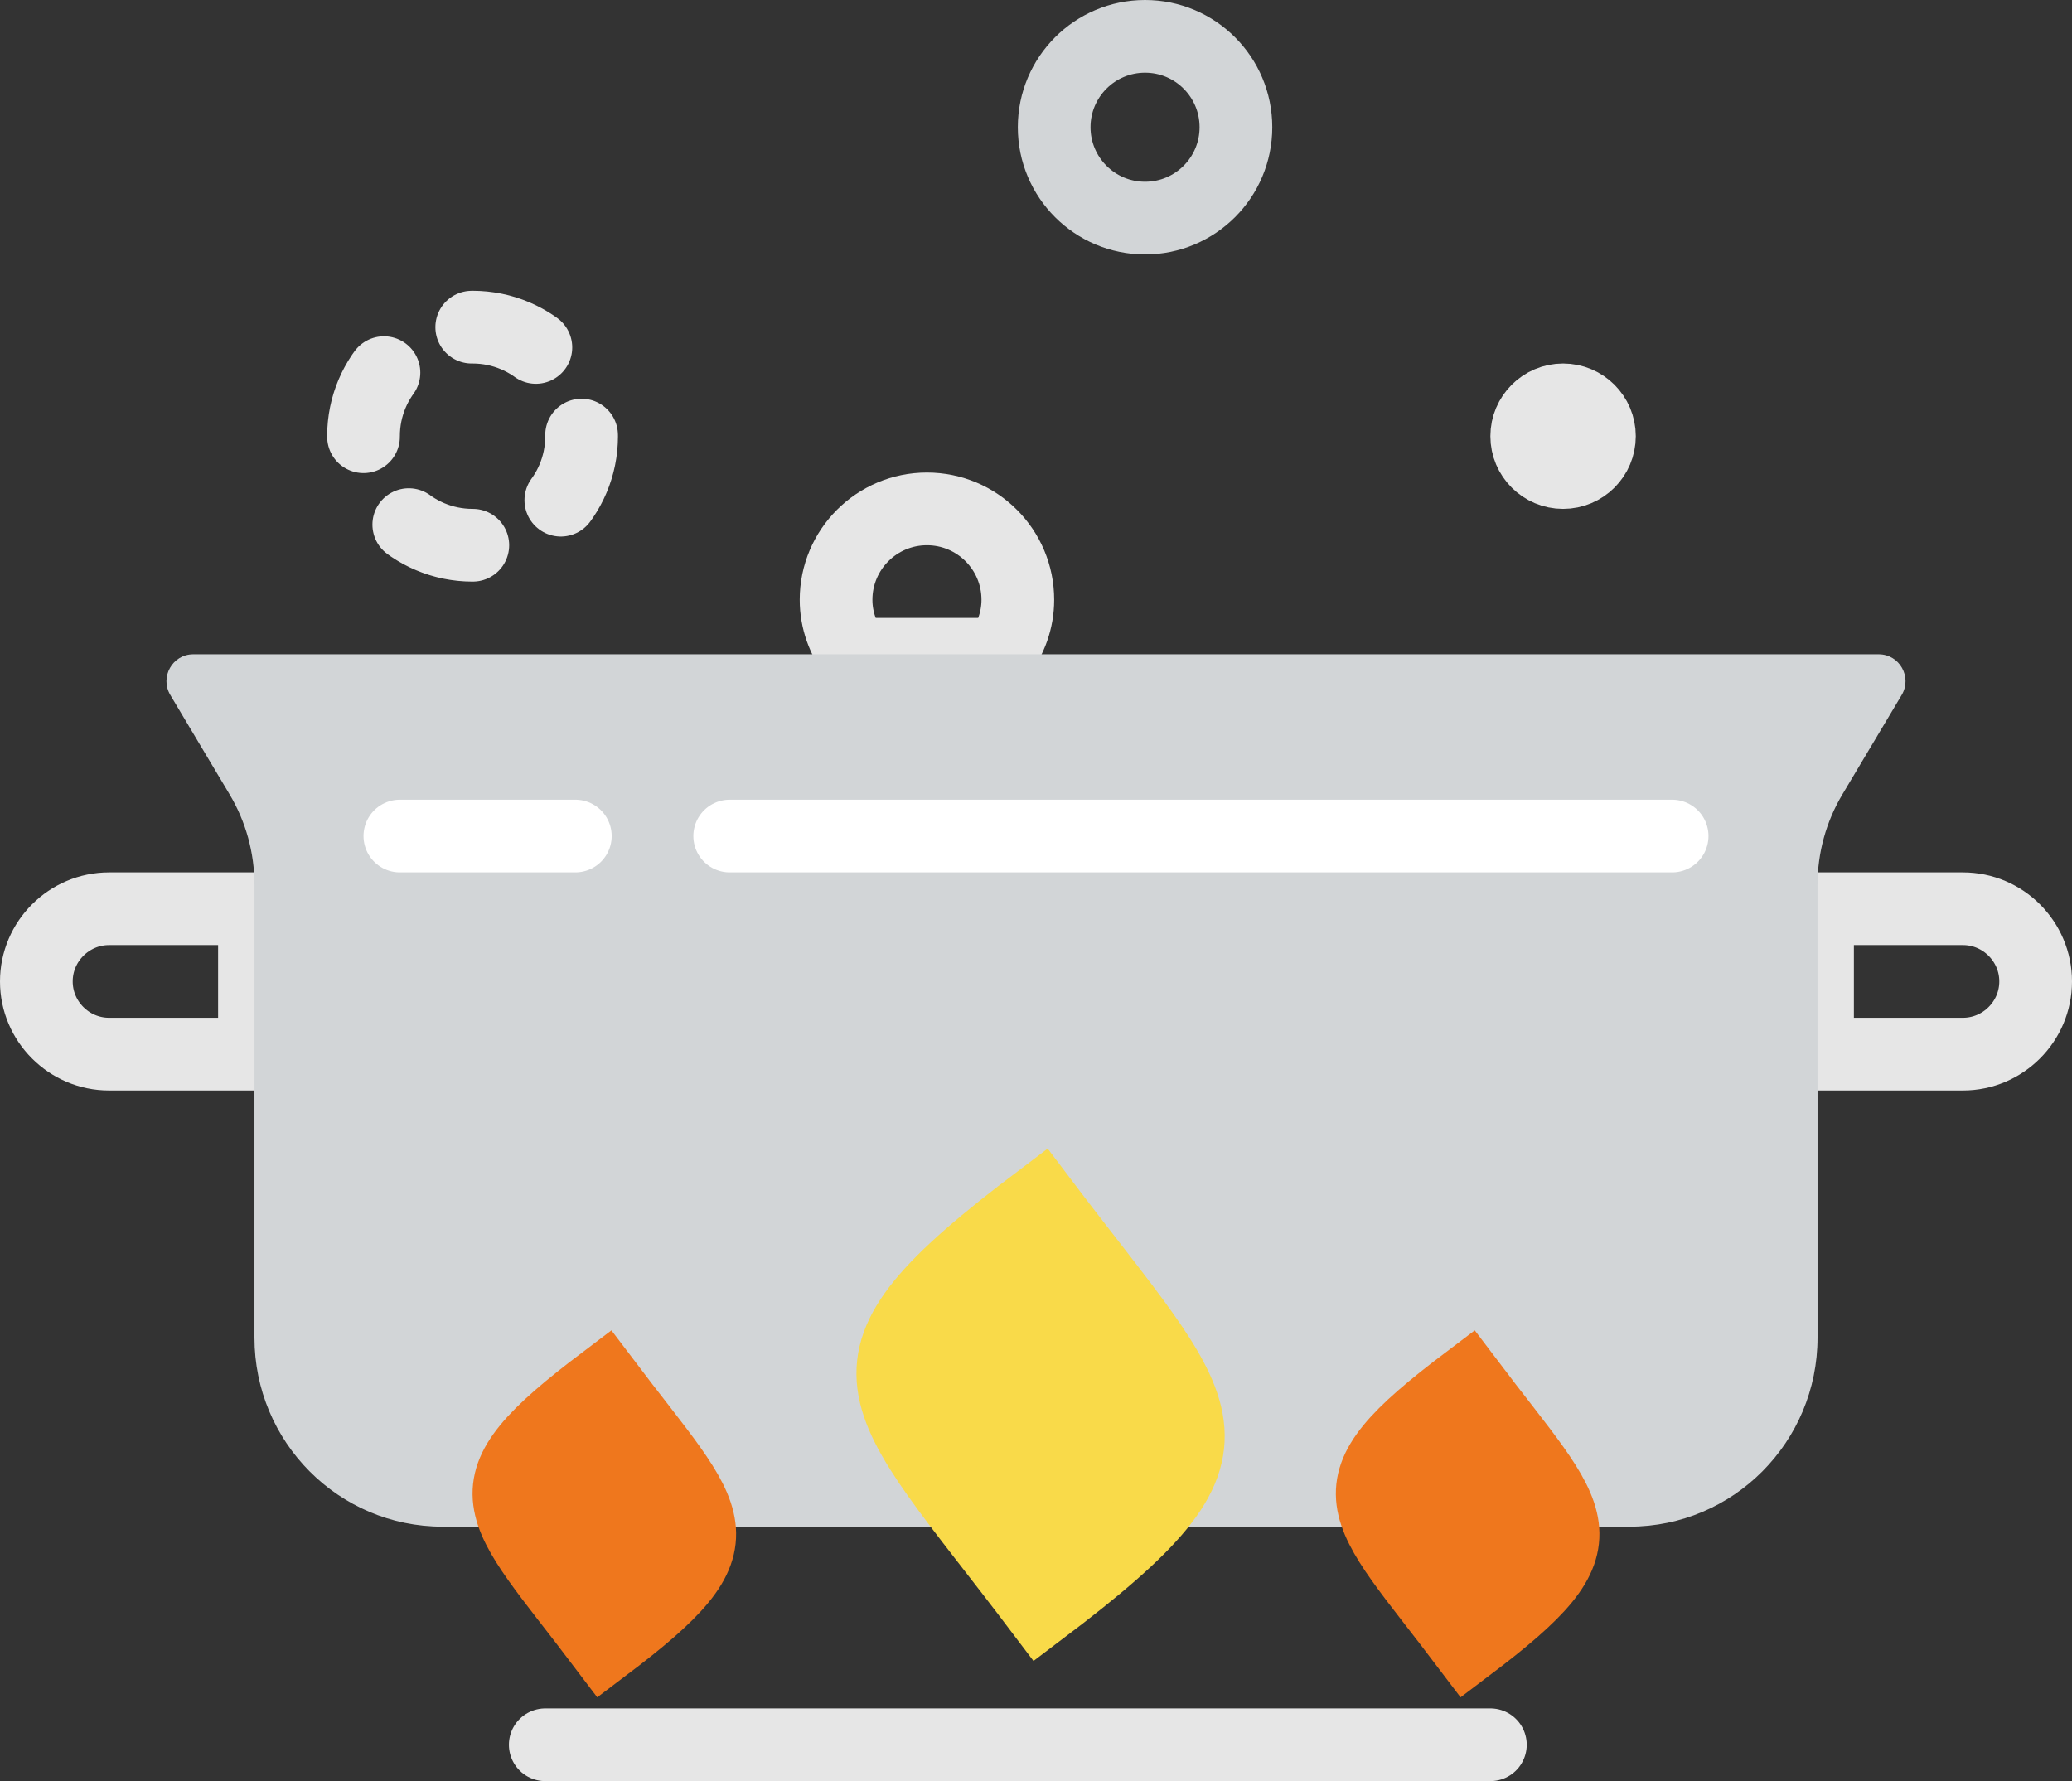 <?xml version="1.0" encoding="UTF-8" standalone="no"?>
<svg width="57px" height="49px" viewBox="0 0 57 49" version="1.1" xmlns="http://www.w3.org/2000/svg" xmlns:xlink="http://www.w3.org/1999/xlink" xmlns:sketch="http://www.bohemiancoding.com/sketch/ns">
    <rect x="0" y="0" width="57" height="49" fill="#333333" stroke="none"/>
    <!-- Generator: Sketch 3.2.2 (9983) - http://www.bohemiancoding.com/sketch -->
    <title>125 - Boiling Stew (Flat)</title>
    <desc>Created with Sketch.</desc>
    <defs></defs>
    <g id="Page-1" stroke="none" stroke-width="1" fill="none" fill-rule="evenodd" sketch:type="MSPage">
        <g id="125---Boiling-Stew-(Flat)" sketch:type="MSLayerGroup" transform="translate(1, 1)">
            <path d="M53,24 L49,24 L49,28 L53,28 C54.1,28 55,27.1 55,26 C55,24.9 54.1,24 53,24 L53,24 Z M2,28 L6,28 L6,24 L2,24 C0.9,24 0,24.9 0,26 C0,27.1 0.9,28 2,28 L2,28 Z" id="Stroke-949" stroke="#E6E6E6" stroke-width="2" sketch:type="MSShapeGroup"></path>
            <path d="M33,2.5 C33,3.881 31.881,5 30.5,5 C29.119,5 28,3.881 28,2.5 C28,1.119 29.119,0 30.5,0 C31.881,0 33,1.119 33,2.5 L33,2.5 Z" id="Stroke-950" stroke="#D2D5D7" stroke-width="2" stroke-linecap="round" sketch:type="MSShapeGroup"></path>
            <path d="M43,11 C43,11.552 42.552,12 42,12 C41.448,12 41,11.552 41,11 C41,10.448 41.448,10 42,10 C42.552,10 43,10.448 43,11 L43,11 Z" id="Stroke-951" stroke="#E6E6E6" stroke-width="2" stroke-linecap="round" sketch:type="MSShapeGroup"></path>
            <path d="M15,11 C15,12.657 13.657,14 12,14 C10.343,14 9,12.657 9,11 C9,9.343 10.343,8 12,8 C13.657,8 15,9.343 15,11 L15,11 Z" id="Stroke-952" stroke="#E6E6E6" stroke-width="2" stroke-linecap="round" stroke-dasharray="1.882,2.823" sketch:type="MSShapeGroup"></path>
            <path d="M26.489,17 C26.805,16.581 27,16.065 27,15.5 C27,14.119 25.881,13 24.5,13 C23.119,13 22,14.119 22,15.5 C22,16.065 22.195,16.581 22.511,17 L26.489,17 L26.489,17 Z" id="Stroke-953" stroke="#E6E6E6" stroke-width="2" stroke-linecap="round" sketch:type="MSShapeGroup"></path>
            <path d="M50.684,17 L4.316,17 C3.744,17 3.391,17.627 3.685,18.12 L5.316,20.854 C5.764,21.604 6,22.462 6,23.336 L6,35.798 C6,38.671 8.316,41 11.172,41 L13.247,41 C12.606,39.691 13.166,38.858 15.625,37 C17.119,38.977 18.109,40.05 18.236,41 L25.86,41 C22.719,36.931 22.352,35.984 27.625,32 C31.373,36.96 33.068,38.247 30.355,41 L36.996,41 C36.355,39.691 36.915,38.858 39.375,37 C40.868,38.977 41.858,40.05 41.985,41 L43.828,41 C46.684,41 49,38.671 49,35.798 L49,23.336 C49,22.462 49.236,21.604 49.684,20.854 L51.315,18.12 C51.609,17.627 51.256,17 50.684,17" id="Fill-954" fill="#D2D5D7" sketch:type="MSShapeGroup"></path>
            <path d="M14,47 L40,47" id="Stroke-955" stroke="#E6E6E6" stroke-width="2" stroke-linecap="round" sketch:type="MSShapeGroup"></path>
            <path d="M19.074,22 L45,22" id="Stroke-956" stroke="#FFFFFF" stroke-width="2" stroke-linecap="round" sketch:type="MSShapeGroup"></path>
            <path d="M15.625,44.294 C19.594,41.295 18.624,40.969 15.625,37 C11.656,39.999 12.627,40.325 15.625,44.294 L15.625,44.294 Z" id="Fill-957" fill="#EF771D" sketch:type="MSShapeGroup"></path>
            <path d="M15.625,44.294 C19.594,41.295 18.624,40.969 15.625,37 C11.656,39.999 12.627,40.325 15.625,44.294 L15.625,44.294 Z" id="Stroke-958" stroke="#EF771D" stroke-width="2" stroke-linecap="round" sketch:type="MSShapeGroup"></path>
            <path d="M27.626,43.294 C33.771,38.65 32.269,38.146 27.626,32 C21.48,36.643 22.982,37.148 27.626,43.294 L27.626,43.294 Z" id="Fill-959" fill="#F9DA49" sketch:type="MSShapeGroup"></path>
            <path d="M27.626,43.294 C33.771,38.65 32.269,38.146 27.626,32 C21.48,36.643 22.982,37.148 27.626,43.294 L27.626,43.294 Z" id="Stroke-960" stroke="#F9DA49" stroke-width="2" stroke-linecap="round" sketch:type="MSShapeGroup"></path>
            <path d="M39.375,37 C35.405,39.999 36.376,40.325 39.375,44.294 C43.344,41.295 42.373,40.969 39.375,37 L39.375,37 Z" id="Fill-961" fill="#EF771D" sketch:type="MSShapeGroup"></path>
            <path d="M39.375,37 C35.405,39.999 36.376,40.325 39.375,44.294 C43.344,41.295 42.373,40.969 39.375,37 L39.375,37 Z" id="Stroke-962" stroke="#EF771D" stroke-width="2" stroke-linecap="round" sketch:type="MSShapeGroup"></path>
            <path d="M10,22 L14.827,22" id="Stroke-963" stroke="#FFFFFF" stroke-width="2" stroke-linecap="round" sketch:type="MSShapeGroup"></path>
        </g>
    </g>
</svg>